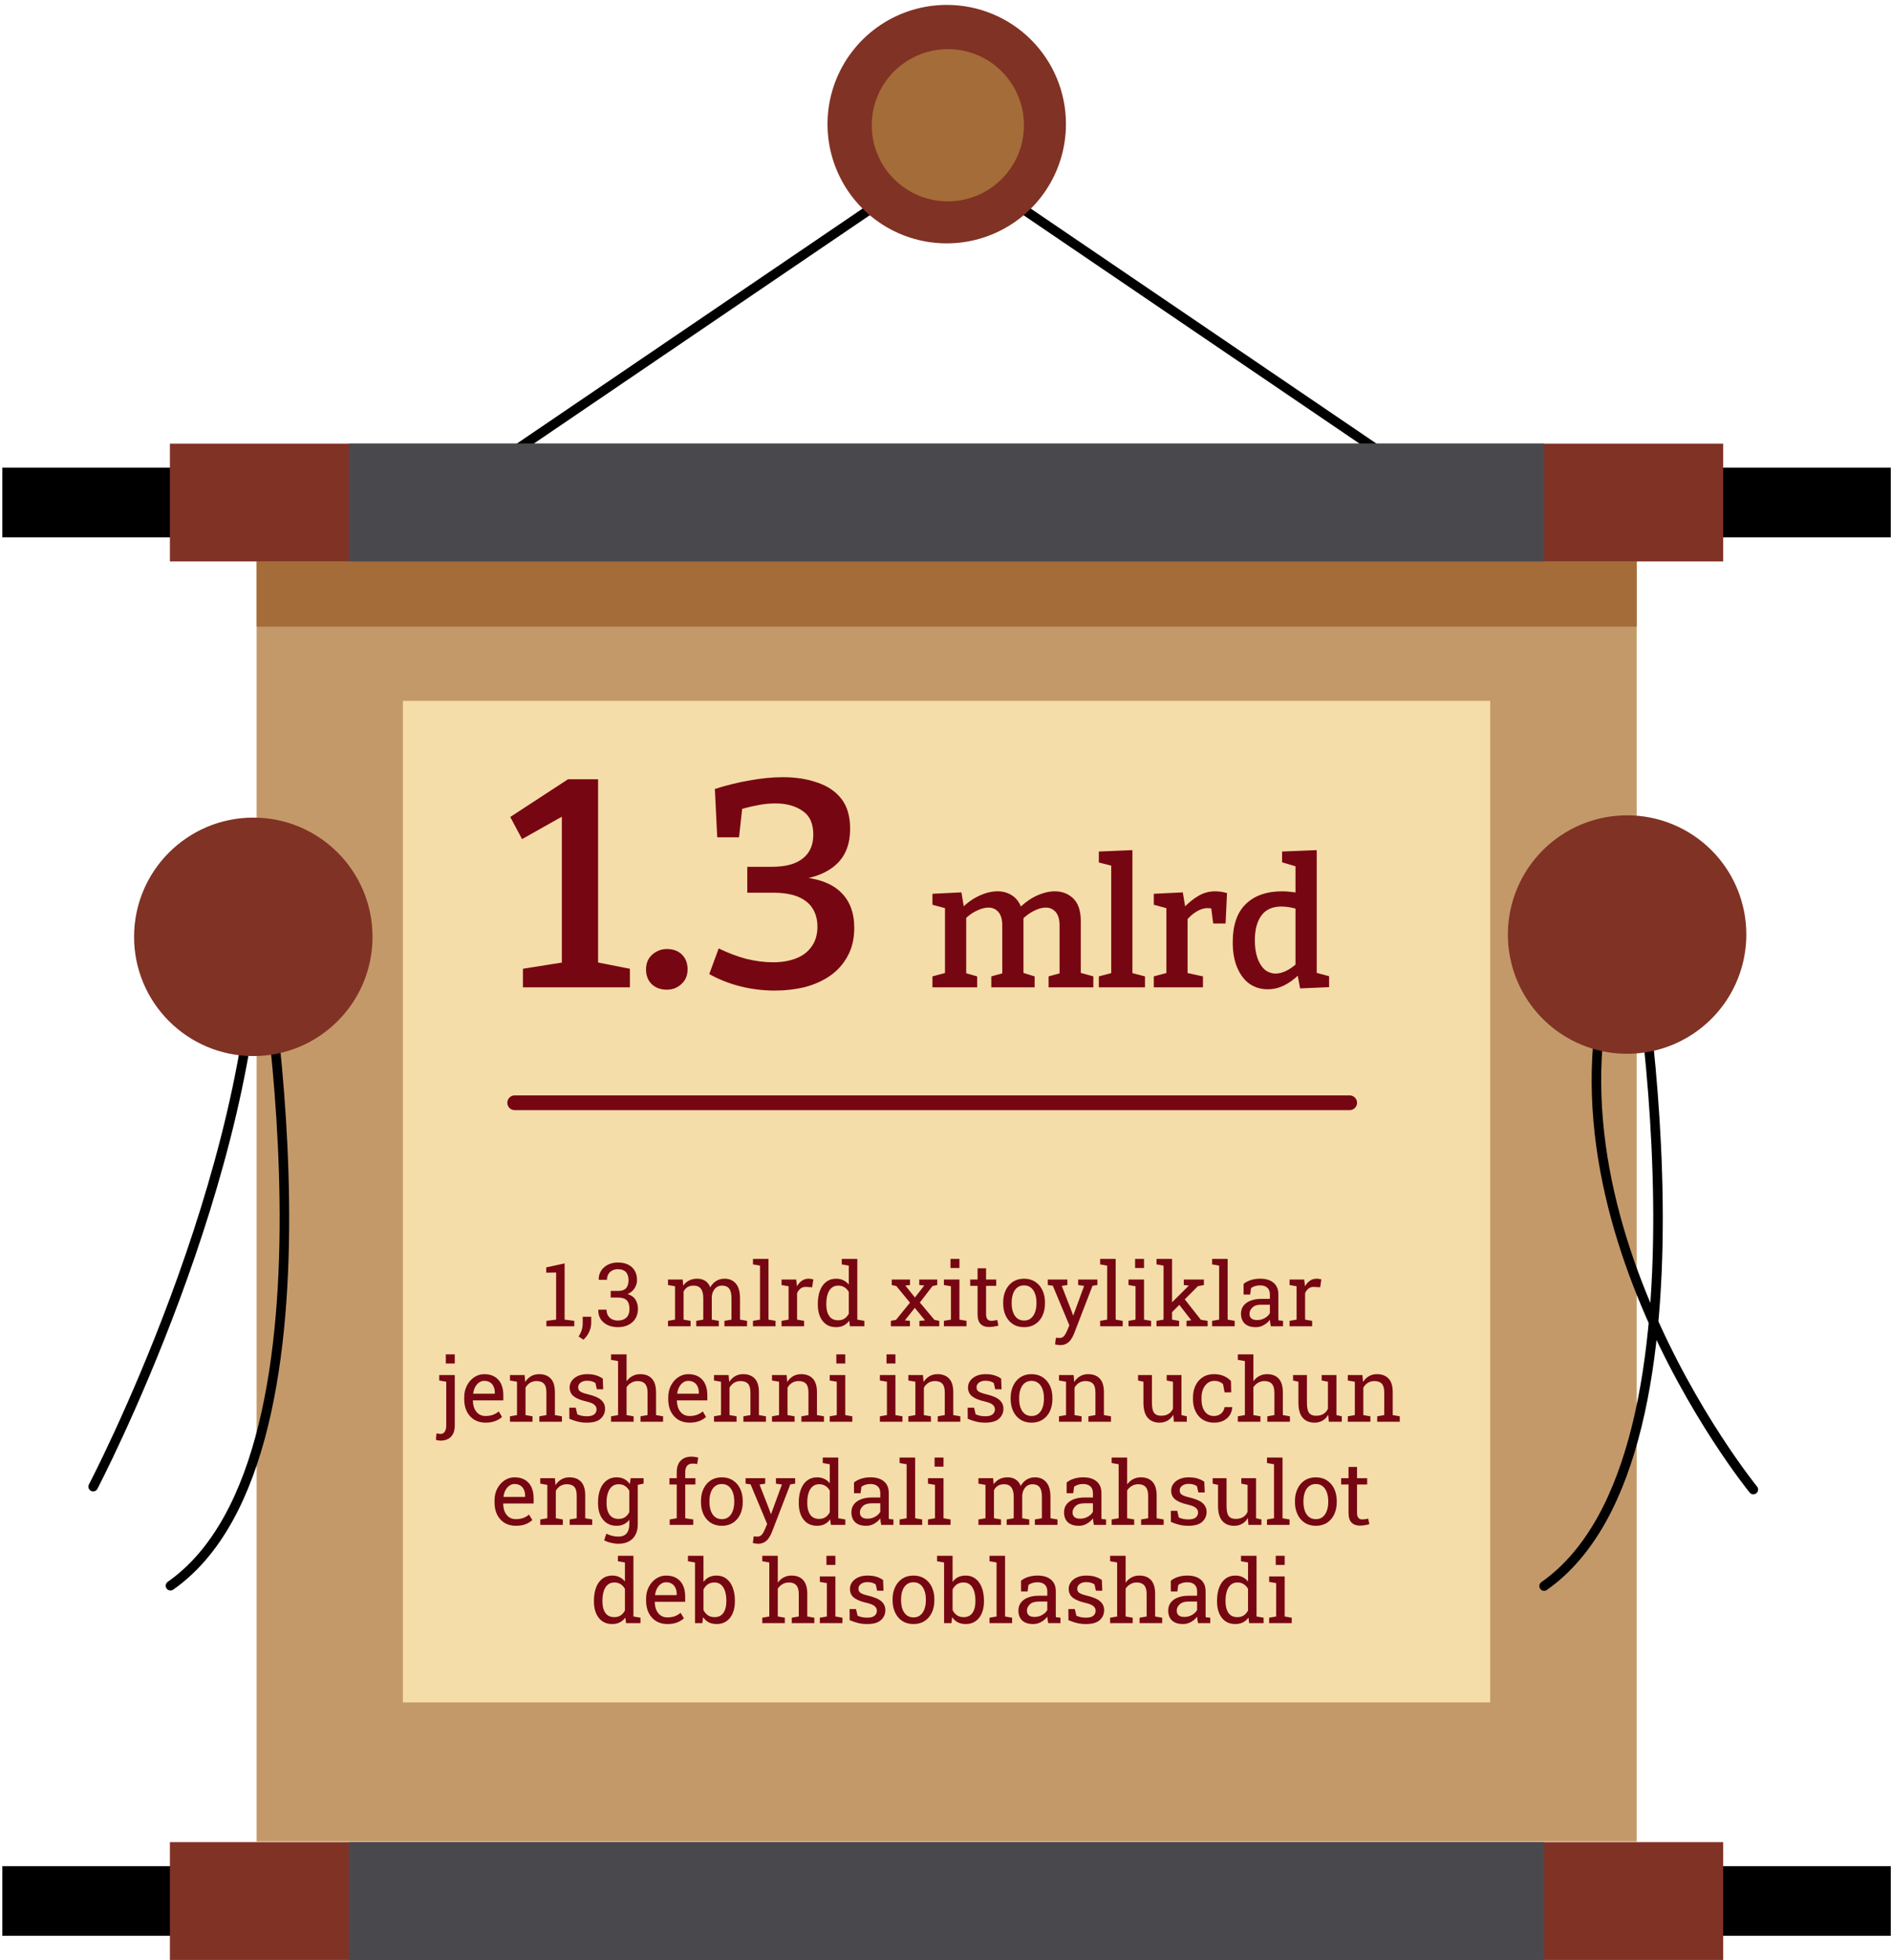 <svg width="385" height="399" viewBox="0 0 385 399" fill="none" xmlns="http://www.w3.org/2000/svg">
<path d="M89.312 102.299L192.734 32L296.157 102.299" stroke="black" stroke-width="1.942" stroke-linecap="round" stroke-linejoin="round"/>
<path d="M333.224 114.297H52.249V374.908H333.224V114.297Z" fill="#C49969"/>
<path d="M333.224 114.297H52.249V127.57H333.224V114.297Z" fill="#A46C38"/>
<path d="M303.398 142.683H82.032V346.572H303.398V142.683Z" fill="#F5DDA9"/>
<path d="M384.954 379.912H0.477V394.093H384.954V379.912Z" fill="black"/>
<path d="M384.954 95.209H0.477V109.39H384.954V95.209Z" fill="black"/>
<path d="M350.837 375.02H34.591V399H350.837V375.02Z" fill="#803225"/>
<path d="M350.837 90.318H34.591V114.298H350.837V90.318Z" fill="#803225"/>
<path d="M314.37 90.318H71.059V114.298H314.37V90.318Z" fill="#49494D"/>
<path d="M314.37 375.02H71.059V399H314.37V375.02Z" fill="#49494D"/>
<path d="M18.967 302.649C18.967 302.649 52.365 238.914 52.365 186.333C52.365 186.333 72.97 295.973 34.709 322.821" stroke="black" stroke-width="1.942" stroke-linecap="round" stroke-linejoin="round"/>
<path d="M356.974 303.24C356.974 303.24 307.036 241.975 332.025 186.398C332.025 186.398 352.63 296.038 314.37 322.886" stroke="black" stroke-width="1.942" stroke-linecap="round" stroke-linejoin="round"/>
<path d="M51.572 214.993C64.977 214.993 75.844 204.125 75.844 190.72C75.844 177.315 64.977 166.448 51.572 166.448C38.166 166.448 27.299 177.315 27.299 190.72C27.299 204.125 38.166 214.993 51.572 214.993Z" fill="#803225"/>
<path d="M355.544 190.218C355.551 195.022 354.133 199.72 351.469 203.718C348.805 207.715 345.014 210.832 340.578 212.674C336.141 214.516 331.257 215 326.545 214.065C321.833 213.13 317.505 210.817 314.108 207.42C310.711 204.023 308.398 199.695 307.463 194.983C306.528 190.271 307.012 185.387 308.854 180.95C310.696 176.513 313.812 172.723 317.81 170.059C321.808 167.395 326.506 165.977 331.31 165.984C337.737 165.984 343.901 168.538 348.446 173.082C352.99 177.627 355.544 183.791 355.544 190.218Z" fill="#803225"/>
<path d="M217.022 25.234C217.029 30.038 215.611 34.736 212.947 38.733C210.283 42.731 206.492 45.848 202.056 47.69C197.619 49.532 192.735 50.016 188.023 49.081C183.311 48.145 178.983 45.833 175.586 42.436C172.189 39.039 169.876 34.71 168.941 29.998C168.006 25.286 168.49 20.403 170.332 15.966C172.174 11.529 175.291 7.739 179.288 5.075C183.286 2.41 187.984 0.992 192.788 1C199.215 1 205.379 3.553 209.924 8.098C214.468 12.643 217.022 18.807 217.022 25.234Z" fill="#803225"/>
<g filter="url(#filter0_d_1_3555)">
<path d="M208.477 25.475C208.481 28.543 207.576 31.543 205.875 34.096C204.173 36.649 201.753 38.639 198.92 39.815C196.086 40.992 192.968 41.301 189.959 40.703C186.95 40.106 184.186 38.629 182.016 36.46C179.847 34.291 178.37 31.527 177.773 28.518C177.176 25.509 177.485 22.39 178.661 19.557C179.837 16.724 181.828 14.303 184.381 12.602C186.933 10.901 189.934 9.995 193.001 10C197.106 10 201.042 11.63 203.944 14.533C206.846 17.435 208.477 21.371 208.477 25.475Z" fill="#A46C38"/>
</g>
<path d="M121.767 197.58L120.327 195.66L128.247 197.22V201H106.467V197.22L115.887 195.72L114.387 197.58V165L116.427 165.12L106.287 170.82L103.887 166.32L115.647 158.64H121.767V197.58ZM131.529 197.34C131.529 196.1 131.949 195.1 132.789 194.34C133.669 193.58 134.669 193.2 135.789 193.2C137.069 193.2 138.089 193.58 138.849 194.34C139.609 195.1 139.989 196.1 139.989 197.34C139.989 198.58 139.569 199.58 138.729 200.34C137.889 201.1 136.909 201.48 135.789 201.48C134.509 201.48 133.469 201.1 132.669 200.34C131.909 199.58 131.529 198.58 131.529 197.34ZM157.664 201.66C155.384 201.66 153.104 201.38 150.824 200.82C148.544 200.26 146.404 199.42 144.404 198.3L146.324 193.08C148.124 193.96 149.964 194.66 151.844 195.18C153.764 195.66 155.624 195.9 157.424 195.9C159.144 195.9 160.684 195.64 162.044 195.12C163.404 194.6 164.464 193.8 165.224 192.72C166.024 191.64 166.424 190.28 166.424 188.64C166.424 187.24 166.104 186.02 165.464 184.98C164.824 183.94 163.844 183.14 162.524 182.58C161.204 182.02 159.484 181.74 157.364 181.74H152.144V176.46H157.184C159.944 176.46 162.024 175.9 163.424 174.78C164.864 173.66 165.584 172.04 165.584 169.92C165.584 167.64 164.844 166.02 163.364 165.06C161.924 164.06 160.084 163.56 157.844 163.56C156.564 163.56 155.284 163.7 154.004 163.98C152.724 164.22 151.464 164.54 150.224 164.94L151.184 163.92L150.464 170.46H146.024L145.544 160.62C147.904 159.86 150.264 159.28 152.624 158.88C154.984 158.44 157.244 158.22 159.404 158.22C162.004 158.22 164.324 158.58 166.364 159.3C168.444 159.98 170.084 161.08 171.284 162.6C172.484 164.12 173.084 166.16 173.084 168.72C173.084 171.76 172.184 174.14 170.384 175.86C168.584 177.58 166.004 178.66 162.644 179.1L162.404 178.5C166.324 178.74 169.224 179.76 171.104 181.56C172.984 183.32 173.924 185.76 173.924 188.88C173.924 191.08 173.484 192.98 172.604 194.58C171.764 196.18 170.584 197.52 169.064 198.6C167.584 199.64 165.864 200.42 163.904 200.94C161.944 201.42 159.864 201.66 157.664 201.66ZM207.983 184.872L207.371 185.016C208.523 183.84 209.747 182.952 211.043 182.352C212.363 181.752 213.599 181.452 214.751 181.452C216.263 181.452 217.523 181.944 218.531 182.928C219.539 183.912 220.043 185.436 220.043 187.5V198.588L219.611 197.94L222.599 198.768V201H213.491V198.768L216.263 198.012L215.723 198.696V188.436C215.723 187.188 215.459 186.264 214.931 185.664C214.403 185.064 213.731 184.764 212.915 184.764C212.195 184.764 211.403 184.98 210.539 185.412C209.699 185.82 208.847 186.444 207.983 187.284L208.307 186.312C208.355 186.504 208.379 186.684 208.379 186.852C208.379 187.02 208.379 187.176 208.379 187.32V198.588L207.947 197.94L210.647 198.768V201H201.827V198.768L204.599 198.012L204.059 198.696V188.436C204.059 187.188 203.795 186.264 203.267 185.664C202.739 185.064 202.067 184.764 201.251 184.764C200.555 184.764 199.775 184.968 198.911 185.376C198.047 185.76 197.207 186.36 196.391 187.176L196.715 186.492V198.696L196.283 198.012L198.947 198.768V201H189.839V198.768L192.935 197.94L192.395 198.588V184.296L192.935 185.016L189.839 184.188V181.956L195.743 181.668L196.319 185.16L195.743 184.944C196.895 183.792 198.107 182.928 199.379 182.352C200.675 181.752 201.911 181.452 203.087 181.452C204.191 181.452 205.175 181.728 206.039 182.28C206.903 182.832 207.551 183.696 207.983 184.872ZM230.559 198.408L230.199 198.012L233.115 198.768V201H223.719V198.768L226.599 198.012L226.239 198.408V175.944L226.563 176.304L223.719 175.584V173.352L230.559 173.064V198.408ZM234.91 201V198.768L237.898 197.976L237.466 198.66V184.26L237.97 185.016L234.91 184.188V181.956L240.814 181.668L241.39 185.124L240.814 184.98C241.894 183.852 242.95 182.988 243.982 182.388C245.038 181.764 246.178 181.452 247.402 181.452C248.17 181.452 248.974 181.572 249.814 181.812L249.526 188.004H247.006L246.502 184.152L246.898 185.016C246.754 184.968 246.598 184.932 246.43 184.908C246.262 184.884 246.094 184.872 245.926 184.872C245.11 184.872 244.306 185.124 243.514 185.628C242.746 186.108 242.05 186.744 241.426 187.536L241.786 186.348V198.66L241.246 197.976L244.918 198.768V201H234.91ZM258.108 201.396C256.74 201.396 255.516 201.036 254.436 200.316C253.38 199.572 252.54 198.48 251.916 197.04C251.292 195.6 250.98 193.86 250.98 191.82C250.98 188.34 251.868 185.748 253.644 184.044C255.42 182.316 257.892 181.452 261.06 181.452C261.612 181.452 262.176 181.488 262.752 181.56C263.328 181.608 263.928 181.704 264.552 181.848L263.76 182.352V175.98L264.084 176.448L261.024 175.548V173.352L268.08 173.064V198.552L267.504 197.904L270.6 198.732V200.964L264.696 201.216L264.12 198.12L264.588 198.3C263.532 199.332 262.464 200.112 261.384 200.64C260.328 201.144 259.236 201.396 258.108 201.396ZM259.728 198.192C260.424 198.192 261.156 198 261.924 197.616C262.692 197.232 263.472 196.668 264.264 195.924L263.76 197.256V184.116L264.3 185.124C263.052 184.74 261.924 184.548 260.916 184.548C259.068 184.548 257.7 185.16 256.812 186.384C255.924 187.608 255.48 189.288 255.48 191.424C255.48 192.816 255.66 194.028 256.02 195.06C256.38 196.068 256.872 196.848 257.496 197.4C258.144 197.928 258.888 198.192 259.728 198.192Z" fill="#770613"/>
<path d="M111.245 270V268.893L113.223 268.646V259.058L111.21 259.093V258.012L114.954 257.203V268.646L116.923 268.893V270H111.245ZM118.777 272.733L117.802 272.083C118.077 271.661 118.285 271.23 118.426 270.791C118.566 270.352 118.637 269.886 118.637 269.394V268.058H120.368V269.367C120.368 269.941 120.225 270.542 119.938 271.169C119.65 271.796 119.264 272.317 118.777 272.733ZM125.809 270.185C125.029 270.185 124.335 270.044 123.726 269.763C123.116 269.476 122.639 269.071 122.293 268.55C121.953 268.022 121.792 267.398 121.81 266.678L121.836 266.625H123.488C123.488 267.076 123.582 267.466 123.77 267.794C123.957 268.122 124.224 268.377 124.569 268.559C124.915 268.74 125.328 268.831 125.809 268.831C126.541 268.831 127.115 268.632 127.531 268.233C127.947 267.835 128.155 267.246 128.155 266.467C128.155 265.676 127.971 265.093 127.602 264.718C127.232 264.343 126.649 264.155 125.853 264.155H124.341V262.802H125.853C126.362 262.802 126.772 262.717 127.083 262.547C127.394 262.371 127.616 262.122 127.751 261.8C127.892 261.472 127.962 261.079 127.962 260.622C127.962 259.89 127.78 259.333 127.417 258.952C127.054 258.571 126.518 258.381 125.809 258.381C125.357 258.381 124.965 258.472 124.631 258.653C124.297 258.829 124.036 259.081 123.849 259.409C123.667 259.731 123.576 260.112 123.576 260.552H121.915L121.897 260.499C121.88 259.854 122.032 259.269 122.354 258.741C122.683 258.214 123.143 257.795 123.734 257.484C124.332 257.174 125.023 257.019 125.809 257.019C126.992 257.019 127.936 257.335 128.639 257.968C129.342 258.595 129.693 259.491 129.693 260.657C129.693 261.185 129.532 261.712 129.21 262.239C128.894 262.761 128.416 263.159 127.777 263.435C128.545 263.687 129.087 264.082 129.403 264.621C129.726 265.16 129.887 265.764 129.887 266.432C129.887 267.211 129.711 267.882 129.359 268.444C129.014 269.001 128.533 269.432 127.918 269.736C127.303 270.035 126.6 270.185 125.809 270.185ZM136.004 270V268.893L137.437 268.646V261.853L136.004 261.606V260.49H138.992L139.106 261.729C139.411 261.278 139.804 260.93 140.284 260.684C140.765 260.438 141.321 260.314 141.954 260.314C142.587 260.314 143.129 260.461 143.58 260.754C144.037 261.047 144.38 261.486 144.608 262.072C144.907 261.533 145.303 261.105 145.795 260.789C146.287 260.473 146.861 260.314 147.518 260.314C148.49 260.314 149.258 260.648 149.82 261.316C150.383 261.979 150.664 262.978 150.664 264.313V268.646L152.097 268.893V270H147.491V268.893L148.924 268.646V264.296C148.924 263.358 148.763 262.696 148.44 262.31C148.118 261.917 147.641 261.721 147.008 261.721C146.404 261.721 145.918 261.935 145.549 262.362C145.186 262.784 144.975 263.317 144.916 263.962V268.646L146.349 268.893V270H141.752V268.893L143.185 268.646V264.296C143.185 263.405 143.018 262.755 142.684 262.345C142.355 261.929 141.878 261.721 141.251 261.721C140.724 261.721 140.29 261.829 139.95 262.046C139.61 262.263 139.35 262.567 139.168 262.96V268.646L140.601 268.893V270H136.004ZM153.301 270V268.893L154.733 268.646V257.651L153.301 257.405V256.289H156.465V268.646L157.897 268.893V270H153.301ZM159.119 270V268.893L160.552 268.646V261.853L159.119 261.606V260.49H162.099L162.248 261.703L162.266 261.87C162.535 261.384 162.866 261.003 163.259 260.728C163.657 260.452 164.111 260.314 164.621 260.314C164.803 260.314 164.987 260.332 165.175 260.367C165.368 260.396 165.506 260.426 165.588 260.455L165.359 262.063L164.155 261.993C163.698 261.964 163.314 262.069 163.004 262.31C162.693 262.544 162.453 262.86 162.283 263.259V268.646L163.716 268.893V270H159.119ZM170.202 270.185C169.429 270.185 168.764 269.994 168.207 269.613C167.656 269.227 167.234 268.69 166.941 268.005C166.648 267.319 166.502 266.52 166.502 265.605V265.421C166.502 264.401 166.648 263.508 166.941 262.74C167.234 261.973 167.659 261.378 168.216 260.956C168.772 260.528 169.44 260.314 170.22 260.314C170.782 260.314 171.277 260.42 171.705 260.631C172.139 260.836 172.508 261.135 172.812 261.527V257.651L171.38 257.405V256.289H172.812H174.544V268.646L175.977 268.893V270H173.041L172.9 268.866C172.59 269.3 172.209 269.628 171.758 269.851C171.312 270.073 170.794 270.185 170.202 270.185ZM170.642 268.778C171.157 268.778 171.591 268.661 171.942 268.427C172.294 268.192 172.584 267.861 172.812 267.434V263.021C172.59 262.623 172.3 262.307 171.942 262.072C171.585 261.838 171.157 261.721 170.659 261.721C170.108 261.721 169.654 261.879 169.297 262.195C168.939 262.506 168.673 262.939 168.497 263.496C168.321 264.047 168.233 264.688 168.233 265.421V265.605C168.233 266.561 168.43 267.328 168.822 267.908C169.215 268.488 169.821 268.778 170.642 268.778ZM181.373 270V268.893L182.428 268.69L185.267 265.192L182.489 261.809L181.549 261.606V260.49H185.275V261.606L184.326 261.712L186.277 264.138L188.176 261.703L187.156 261.606V260.49H190.821V261.606L189.854 261.809L187.279 265.166L190.241 268.69L191.226 268.893V270H187.191V268.893L188.334 268.796L186.251 266.256L184.229 268.796L185.258 268.893V270H181.373ZM192.175 270V268.893L193.607 268.646V261.853L192.175 261.606V260.49H195.339V268.646L196.771 268.893V270H192.175ZM193.52 258.144V256.289H195.339V258.144H193.52ZM201.324 270.149C200.621 270.149 200.062 269.944 199.646 269.534C199.235 269.118 199.03 268.456 199.03 267.548V261.773H197.527V260.49H199.03V258.196H200.762V260.49H202.827V261.773H200.762V267.548C200.762 268.005 200.853 268.342 201.034 268.559C201.216 268.775 201.459 268.884 201.764 268.884C201.969 268.884 202.197 268.866 202.449 268.831C202.701 268.79 202.897 268.755 203.038 268.726L203.275 269.859C203.023 269.936 202.713 270.003 202.344 270.062C201.98 270.12 201.641 270.149 201.324 270.149ZM208.505 270.185C207.626 270.185 206.867 269.979 206.229 269.569C205.596 269.153 205.106 268.582 204.761 267.855C204.415 267.123 204.242 266.288 204.242 265.351V265.157C204.242 264.22 204.415 263.388 204.761 262.661C205.106 261.929 205.596 261.354 206.229 260.938C206.867 260.522 207.62 260.314 208.487 260.314C209.366 260.314 210.122 260.522 210.755 260.938C211.394 261.354 211.886 261.926 212.231 262.652C212.577 263.379 212.75 264.214 212.75 265.157V265.351C212.75 266.294 212.577 267.132 212.231 267.864C211.886 268.591 211.396 269.159 210.764 269.569C210.131 269.979 209.378 270.185 208.505 270.185ZM208.505 268.831C209.056 268.831 209.516 268.682 209.885 268.383C210.26 268.078 210.541 267.665 210.729 267.144C210.922 266.616 211.019 266.019 211.019 265.351V265.157C211.019 264.489 210.922 263.895 210.729 263.373C210.541 262.846 210.26 262.433 209.885 262.134C209.51 261.829 209.044 261.677 208.487 261.677C207.937 261.677 207.474 261.829 207.099 262.134C206.724 262.433 206.442 262.846 206.255 263.373C206.067 263.895 205.974 264.489 205.974 265.157V265.351C205.974 266.019 206.067 266.616 206.255 267.144C206.442 267.665 206.724 268.078 207.099 268.383C207.479 268.682 207.948 268.831 208.505 268.831ZM215.835 273.841C215.7 273.841 215.524 273.823 215.308 273.788C215.091 273.759 214.924 273.729 214.807 273.7L214.982 272.338C215.082 272.35 215.22 272.358 215.396 272.364C215.571 272.376 215.691 272.382 215.756 272.382C216.125 272.382 216.424 272.241 216.652 271.96C216.887 271.679 217.104 271.295 217.303 270.809L217.716 269.807L214.35 261.747L213.33 261.606V260.49H217.32V261.606L216.169 261.782L218.023 266.537L218.472 267.776H218.524L220.722 261.782L219.509 261.606V260.49H223.42V261.606L222.436 261.747L218.691 271.459C218.516 271.916 218.302 272.323 218.05 272.681C217.804 273.044 217.499 273.328 217.136 273.533C216.778 273.738 216.345 273.841 215.835 273.841ZM223.982 270V268.893L225.415 268.646V257.651L223.982 257.405V256.289H227.146V268.646L228.579 268.893V270H223.982ZM229.757 270V268.893L231.189 268.646V261.853L229.757 261.606V260.49H232.921V268.646L234.354 268.893V270H229.757ZM231.102 258.144V256.289H232.921V258.144H231.102ZM235.461 270V268.893L236.894 268.646V257.651L235.461 257.405V256.289H238.625V268.646L240.058 268.893V270H235.461ZM241.569 270V268.893L242.536 268.778L242.51 268.743L239.759 265.192L240.655 263.812L244.496 268.682L245.867 268.893V270H241.569ZM238.502 267.249L237.86 265.887L241.991 261.773L242.035 261.721L241.016 261.606V260.49H245.111V261.606L243.89 261.835L238.502 267.249ZM246.781 270V268.893L248.214 268.646V257.651L246.781 257.405V256.289H249.945V268.646L251.378 268.893V270H246.781ZM255.693 270.185C254.703 270.185 253.95 269.944 253.435 269.464C252.919 268.978 252.661 268.295 252.661 267.416C252.661 266.812 252.825 266.288 253.153 265.843C253.487 265.392 253.968 265.043 254.595 264.797C255.222 264.545 255.972 264.419 256.845 264.419H258.541V263.487C258.541 262.913 258.365 262.468 258.014 262.151C257.668 261.835 257.179 261.677 256.546 261.677C256.147 261.677 255.802 261.727 255.509 261.826C255.216 261.92 254.949 262.052 254.709 262.222L254.524 263.549H253.188V261.369C253.616 261.023 254.114 260.763 254.683 260.587C255.251 260.405 255.881 260.314 256.572 260.314C257.727 260.314 258.632 260.59 259.288 261.141C259.944 261.691 260.272 262.479 260.272 263.505V268.084C260.272 268.207 260.272 268.327 260.272 268.444C260.278 268.562 260.287 268.679 260.299 268.796L261.222 268.893V270H258.734C258.682 269.742 258.641 269.511 258.611 269.306C258.582 269.101 258.562 268.896 258.55 268.69C258.216 269.118 257.797 269.476 257.293 269.763C256.795 270.044 256.262 270.185 255.693 270.185ZM255.948 268.734C256.522 268.734 257.047 268.597 257.521 268.321C257.996 268.046 258.336 267.715 258.541 267.328V265.605H256.783C255.986 265.605 255.389 265.796 254.99 266.177C254.592 266.558 254.393 266.982 254.393 267.451C254.393 267.867 254.521 268.187 254.779 268.409C255.037 268.626 255.427 268.734 255.948 268.734ZM262.549 270V268.893L263.981 268.646V261.853L262.549 261.606V260.49H265.528L265.678 261.703L265.695 261.87C265.965 261.384 266.296 261.003 266.688 260.728C267.087 260.452 267.541 260.314 268.051 260.314C268.232 260.314 268.417 260.332 268.604 260.367C268.798 260.396 268.936 260.426 269.018 260.455L268.789 262.063L267.585 261.993C267.128 261.964 266.744 262.069 266.434 262.31C266.123 262.544 265.883 262.86 265.713 263.259V268.646L267.146 268.893V270H262.549Z" fill="#770613"/>
<path d="M89.73 293.277C89.543 293.277 89.373 293.262 89.22 293.233C89.068 293.209 88.91 293.171 88.746 293.119L88.86 291.8C88.942 291.83 89.08 291.856 89.273 291.879C89.472 291.903 89.624 291.915 89.73 291.915C90.076 291.915 90.348 291.762 90.547 291.458C90.752 291.159 90.855 290.746 90.855 290.218V281.289L89.422 281.042V279.926H92.586V290.218C92.586 291.197 92.335 291.95 91.831 292.477C91.327 293.01 90.626 293.277 89.73 293.277ZM90.767 277.58V275.725H92.586V277.58H90.767ZM98.844 289.621C97.965 289.621 97.201 289.421 96.55 289.023C95.9 288.619 95.396 288.059 95.039 287.344C94.687 286.629 94.511 285.803 94.511 284.866V284.479C94.511 283.577 94.696 282.771 95.065 282.062C95.44 281.347 95.935 280.785 96.55 280.375C97.171 279.958 97.848 279.75 98.581 279.75C99.436 279.75 100.151 279.926 100.725 280.278C101.305 280.629 101.742 281.125 102.035 281.763C102.328 282.396 102.474 283.143 102.474 284.004V285.085H96.304L96.278 285.129C96.29 285.739 96.395 286.281 96.594 286.755C96.799 287.224 97.092 287.593 97.473 287.863C97.854 288.132 98.311 288.267 98.844 288.267C99.43 288.267 99.943 288.185 100.382 288.021C100.828 287.851 101.211 287.62 101.534 287.327L102.21 288.452C101.871 288.78 101.419 289.058 100.857 289.287C100.3 289.509 99.629 289.621 98.844 289.621ZM96.357 283.732H100.743V283.503C100.743 283.046 100.661 282.639 100.497 282.282C100.338 281.918 100.098 281.634 99.776 281.429C99.46 281.218 99.061 281.113 98.581 281.113C98.194 281.113 97.842 281.227 97.526 281.456C97.21 281.678 96.949 281.983 96.744 282.37C96.539 282.756 96.404 283.196 96.339 283.688L96.357 283.732ZM103.828 289.436V288.329L105.26 288.083V281.289L103.828 281.042V279.926H106.807L106.93 281.341C107.247 280.837 107.642 280.448 108.117 280.172C108.597 279.891 109.142 279.75 109.751 279.75C110.777 279.75 111.571 280.052 112.133 280.656C112.696 281.253 112.977 282.179 112.977 283.433V288.083L114.41 288.329V289.436H109.813V288.329L111.246 288.083V283.468C111.246 282.63 111.079 282.036 110.745 281.684C110.417 281.333 109.913 281.157 109.233 281.157C108.735 281.157 108.292 281.277 107.906 281.517C107.525 281.757 107.22 282.085 106.992 282.501V288.083L108.424 288.329V289.436H103.828ZM119.49 289.621C118.851 289.621 118.253 289.556 117.697 289.427C117.14 289.298 116.548 289.099 115.921 288.83L115.904 286.571H117.213L117.539 287.933C117.867 288.068 118.183 288.167 118.488 288.232C118.798 288.291 119.132 288.32 119.49 288.32C120.193 288.32 120.697 288.185 121.001 287.916C121.306 287.646 121.458 287.312 121.458 286.914C121.458 286.539 121.303 286.222 120.993 285.964C120.688 285.701 120.131 285.478 119.323 285.296C118.174 285.033 117.328 284.681 116.783 284.242C116.244 283.796 115.974 283.205 115.974 282.466C115.974 281.951 116.124 281.491 116.422 281.086C116.721 280.676 117.137 280.351 117.67 280.111C118.204 279.871 118.825 279.75 119.534 279.75C120.254 279.75 120.87 279.833 121.379 279.997C121.895 280.161 122.343 280.38 122.724 280.656L122.812 282.827H121.511L121.23 281.561C121.025 281.409 120.782 281.292 120.5 281.209C120.219 281.127 119.897 281.086 119.534 281.086C118.995 281.086 118.555 281.212 118.215 281.464C117.881 281.716 117.714 282.033 117.714 282.414C117.714 282.636 117.761 282.83 117.855 282.994C117.955 283.158 118.142 283.307 118.417 283.442C118.693 283.571 119.097 283.7 119.63 283.829C120.955 284.139 121.877 284.535 122.399 285.015C122.926 285.496 123.19 286.087 123.19 286.791C123.19 287.593 122.891 288.267 122.293 288.812C121.702 289.351 120.767 289.621 119.49 289.621ZM124.403 289.436V288.329L125.835 288.083V277.087L124.403 276.841V275.725H127.567V281.192C127.895 280.735 128.296 280.38 128.771 280.128C129.246 279.876 129.773 279.75 130.353 279.75C131.373 279.75 132.164 280.055 132.726 280.665C133.289 281.274 133.57 282.211 133.57 283.477V288.083L135.002 288.329V289.436H130.406V288.329L131.838 288.083V283.459C131.838 282.674 131.668 282.094 131.329 281.719C130.995 281.344 130.494 281.157 129.826 281.157C129.351 281.157 128.917 281.271 128.525 281.5C128.138 281.722 127.819 282.027 127.567 282.414V288.083L129 288.329V289.436H124.403ZM140.381 289.621C139.502 289.621 138.738 289.421 138.087 289.023C137.437 288.619 136.933 288.059 136.576 287.344C136.224 286.629 136.048 285.803 136.048 284.866V284.479C136.048 283.577 136.233 282.771 136.602 282.062C136.977 281.347 137.472 280.785 138.087 280.375C138.708 279.958 139.385 279.75 140.118 279.75C140.973 279.75 141.688 279.926 142.262 280.278C142.842 280.629 143.279 281.125 143.572 281.763C143.865 282.396 144.011 283.143 144.011 284.004V285.085H137.841L137.815 285.129C137.827 285.739 137.932 286.281 138.131 286.755C138.336 287.224 138.629 287.593 139.01 287.863C139.391 288.132 139.848 288.267 140.381 288.267C140.967 288.267 141.48 288.185 141.919 288.021C142.365 287.851 142.749 287.62 143.071 287.327L143.748 288.452C143.408 288.78 142.957 289.058 142.394 289.287C141.837 289.509 141.167 289.621 140.381 289.621ZM137.894 283.732H142.28V283.503C142.28 283.046 142.198 282.639 142.034 282.282C141.875 281.918 141.635 281.634 141.313 281.429C140.997 281.218 140.598 281.113 140.118 281.113C139.731 281.113 139.379 281.227 139.063 281.456C138.747 281.678 138.486 281.983 138.281 282.37C138.076 282.756 137.941 283.196 137.876 283.688L137.894 283.732ZM145.365 289.436V288.329L146.797 288.083V281.289L145.365 281.042V279.926H148.344L148.467 281.341C148.784 280.837 149.179 280.448 149.654 280.172C150.134 279.891 150.679 279.75 151.289 279.75C152.314 279.75 153.108 280.052 153.67 280.656C154.233 281.253 154.514 282.179 154.514 283.433V288.083L155.947 288.329V289.436H151.35V288.329L152.783 288.083V283.468C152.783 282.63 152.616 282.036 152.282 281.684C151.954 281.333 151.45 281.157 150.77 281.157C150.272 281.157 149.83 281.277 149.443 281.517C149.062 281.757 148.757 282.085 148.529 282.501V288.083L149.961 288.329V289.436H145.365ZM157.177 289.436V288.329L158.61 288.083V281.289L157.177 281.042V279.926H160.157L160.28 281.341C160.596 280.837 160.992 280.448 161.466 280.172C161.947 279.891 162.492 279.75 163.101 279.75C164.126 279.75 164.92 280.052 165.483 280.656C166.045 281.253 166.327 282.179 166.327 283.433V288.083L167.759 288.329V289.436H163.163V288.329L164.595 288.083V283.468C164.595 282.63 164.428 282.036 164.094 281.684C163.766 281.333 163.262 281.157 162.583 281.157C162.084 281.157 161.642 281.277 161.255 281.517C160.875 281.757 160.57 282.085 160.341 282.501V288.083L161.774 288.329V289.436H157.177ZM168.928 289.436V288.329L170.361 288.083V281.289L168.928 281.042V279.926H172.092V288.083L173.525 288.329V289.436H168.928ZM170.273 277.58V275.725H172.092V277.58H170.273ZM179.141 289.436V288.329L180.574 288.083V281.289L179.141 281.042V279.926H182.305V288.083L183.738 288.329V289.436H179.141ZM180.486 277.58V275.725H182.305V277.58H180.486ZM184.933 289.436V288.329L186.366 288.083V281.289L184.933 281.042V279.926H187.913L188.036 281.341C188.352 280.837 188.748 280.448 189.222 280.172C189.703 279.891 190.248 279.75 190.857 279.75C191.882 279.75 192.676 280.052 193.239 280.656C193.801 281.253 194.083 282.179 194.083 283.433V288.083L195.515 288.329V289.436H190.918V288.329L192.351 288.083V283.468C192.351 282.63 192.184 282.036 191.85 281.684C191.522 281.333 191.018 281.157 190.338 281.157C189.84 281.157 189.398 281.277 189.011 281.517C188.63 281.757 188.326 282.085 188.097 282.501V288.083L189.53 288.329V289.436H184.933ZM200.595 289.621C199.957 289.621 199.359 289.556 198.802 289.427C198.246 289.298 197.654 289.099 197.027 288.83L197.009 286.571H198.319L198.644 287.933C198.972 288.068 199.289 288.167 199.593 288.232C199.904 288.291 200.238 288.32 200.595 288.32C201.298 288.32 201.802 288.185 202.107 287.916C202.412 287.646 202.564 287.312 202.564 286.914C202.564 286.539 202.409 286.222 202.098 285.964C201.793 285.701 201.237 285.478 200.428 285.296C199.28 285.033 198.433 284.681 197.888 284.242C197.349 283.796 197.08 283.205 197.08 282.466C197.08 281.951 197.229 281.491 197.528 281.086C197.827 280.676 198.243 280.351 198.776 280.111C199.309 279.871 199.93 279.75 200.639 279.75C201.36 279.75 201.975 279.833 202.485 279.997C203 280.161 203.449 280.38 203.83 280.656L203.917 282.827H202.617L202.335 281.561C202.13 281.409 201.887 281.292 201.606 281.209C201.325 281.127 201.002 281.086 200.639 281.086C200.1 281.086 199.661 281.212 199.321 281.464C198.987 281.716 198.82 282.033 198.82 282.414C198.82 282.636 198.867 282.83 198.96 282.994C199.06 283.158 199.248 283.307 199.523 283.442C199.798 283.571 200.203 283.7 200.736 283.829C202.06 284.139 202.983 284.535 203.504 285.015C204.032 285.496 204.295 286.087 204.295 286.791C204.295 287.593 203.997 288.267 203.399 288.812C202.807 289.351 201.873 289.621 200.595 289.621ZM210.026 289.621C209.147 289.621 208.388 289.416 207.75 289.005C207.117 288.589 206.627 288.018 206.282 287.292C205.936 286.559 205.763 285.724 205.763 284.787V284.593C205.763 283.656 205.936 282.824 206.282 282.097C206.627 281.365 207.117 280.791 207.75 280.375C208.388 279.958 209.141 279.75 210.008 279.75C210.887 279.75 211.643 279.958 212.276 280.375C212.915 280.791 213.407 281.362 213.752 282.088C214.098 282.815 214.271 283.65 214.271 284.593V284.787C214.271 285.73 214.098 286.568 213.752 287.3C213.407 288.027 212.917 288.595 212.285 289.005C211.652 289.416 210.899 289.621 210.026 289.621ZM210.026 288.267C210.577 288.267 211.037 288.118 211.406 287.819C211.781 287.514 212.062 287.101 212.25 286.58C212.443 286.052 212.54 285.455 212.54 284.787V284.593C212.54 283.925 212.443 283.331 212.25 282.809C212.062 282.282 211.781 281.869 211.406 281.57C211.031 281.265 210.565 281.113 210.008 281.113C209.458 281.113 208.995 281.265 208.62 281.57C208.245 281.869 207.963 282.282 207.776 282.809C207.588 283.331 207.495 283.925 207.495 284.593V284.787C207.495 285.455 207.588 286.052 207.776 286.58C207.963 287.101 208.245 287.514 208.62 287.819C209 288.118 209.469 288.267 210.026 288.267ZM215.607 289.436V288.329L217.04 288.083V281.289L215.607 281.042V279.926H218.586L218.709 281.341C219.026 280.837 219.421 280.448 219.896 280.172C220.376 279.891 220.921 279.75 221.531 279.75C222.556 279.75 223.35 280.052 223.913 280.656C224.475 281.253 224.756 282.179 224.756 283.433V288.083L226.189 288.329V289.436H221.592V288.329L223.025 288.083V283.468C223.025 282.63 222.858 282.036 222.524 281.684C222.196 281.333 221.692 281.157 221.012 281.157C220.514 281.157 220.072 281.277 219.685 281.517C219.304 281.757 219 282.085 218.771 282.501V288.083L220.204 288.329V289.436H215.607ZM236.085 289.621C235.054 289.621 234.249 289.29 233.668 288.627C233.088 287.965 232.798 286.934 232.798 285.534V281.289L231.708 281.042V279.926H232.798H234.53V285.551C234.53 286.565 234.679 287.262 234.978 287.643C235.277 288.024 235.743 288.214 236.375 288.214C236.991 288.214 237.498 288.091 237.896 287.845C238.3 287.593 238.605 287.239 238.81 286.782V281.289L237.536 281.042V279.926H238.81H240.542V288.083L241.631 288.329V289.436H238.986L238.872 288.03C238.573 288.54 238.186 288.932 237.711 289.208C237.243 289.483 236.701 289.621 236.085 289.621ZM247.151 289.621C246.29 289.621 245.54 289.421 244.901 289.023C244.262 288.619 243.767 288.059 243.416 287.344C243.064 286.629 242.888 285.803 242.888 284.866V284.497C242.888 283.594 243.058 282.786 243.398 282.071C243.738 281.356 244.227 280.791 244.866 280.375C245.504 279.958 246.266 279.75 247.151 279.75C247.918 279.75 248.589 279.876 249.164 280.128C249.744 280.38 250.23 280.726 250.623 281.166L250.667 283.451H249.313L249.014 281.79C248.815 281.584 248.566 281.42 248.267 281.297C247.968 281.174 247.617 281.113 247.212 281.113C246.697 281.113 246.243 281.265 245.85 281.57C245.463 281.875 245.162 282.282 244.945 282.792C244.728 283.301 244.62 283.87 244.62 284.497V284.866C244.62 285.557 244.719 286.158 244.918 286.667C245.124 287.177 245.414 287.573 245.789 287.854C246.169 288.129 246.621 288.267 247.142 288.267C247.728 288.267 248.214 288.106 248.601 287.784C248.988 287.461 249.225 287.019 249.313 286.457H250.869L250.886 286.509C250.857 287.054 250.696 287.564 250.403 288.039C250.11 288.513 249.691 288.897 249.146 289.19C248.607 289.477 247.942 289.621 247.151 289.621ZM252.02 289.436V288.329L253.453 288.083V277.087L252.02 276.841V275.725H255.184V281.192C255.512 280.735 255.914 280.38 256.388 280.128C256.863 279.876 257.39 279.75 257.97 279.75C258.99 279.75 259.781 280.055 260.343 280.665C260.906 281.274 261.187 282.211 261.187 283.477V288.083L262.62 288.329V289.436H258.023V288.329L259.456 288.083V283.459C259.456 282.674 259.286 282.094 258.946 281.719C258.612 281.344 258.111 281.157 257.443 281.157C256.968 281.157 256.535 281.271 256.142 281.5C255.755 281.722 255.436 282.027 255.184 282.414V288.083L256.617 288.329V289.436H252.02ZM267.638 289.621C266.607 289.621 265.801 289.29 265.221 288.627C264.641 287.965 264.351 286.934 264.351 285.534V281.289L263.261 281.042V279.926H264.351H266.083V285.551C266.083 286.565 266.232 287.262 266.531 287.643C266.83 288.024 267.295 288.214 267.928 288.214C268.543 288.214 269.05 288.091 269.449 287.845C269.853 287.593 270.158 287.239 270.363 286.782V281.289L269.088 281.042V279.926H270.363H272.094V288.083L273.184 288.329V289.436H270.539L270.424 288.03C270.125 288.54 269.739 288.932 269.264 289.208C268.795 289.483 268.253 289.621 267.638 289.621ZM274.406 289.436V288.329L275.838 288.083V281.289L274.406 281.042V279.926H277.385L277.508 281.341C277.825 280.837 278.22 280.448 278.695 280.172C279.175 279.891 279.72 279.75 280.33 279.75C281.355 279.75 282.149 280.052 282.711 280.656C283.274 281.253 283.555 282.179 283.555 283.433V288.083L284.988 288.329V289.436H280.391V288.329L281.824 288.083V283.468C281.824 282.63 281.657 282.036 281.323 281.684C280.995 281.333 280.491 281.157 279.811 281.157C279.313 281.157 278.871 281.277 278.484 281.517C278.103 281.757 277.798 282.085 277.57 282.501V288.083L279.002 288.329V289.436H274.406ZM105.014 310.621C104.135 310.621 103.371 310.421 102.72 310.023C102.07 309.619 101.566 309.059 101.208 308.344C100.857 307.629 100.681 306.803 100.681 305.866V305.479C100.681 304.577 100.866 303.771 101.235 303.062C101.61 302.347 102.105 301.785 102.72 301.375C103.341 300.958 104.018 300.75 104.75 300.75C105.606 300.75 106.321 300.926 106.895 301.278C107.475 301.629 107.912 302.125 108.205 302.763C108.498 303.396 108.644 304.143 108.644 305.004V306.085H102.474L102.448 306.129C102.459 306.739 102.565 307.281 102.764 307.755C102.969 308.224 103.262 308.593 103.643 308.863C104.024 309.132 104.481 309.267 105.014 309.267C105.6 309.267 106.113 309.185 106.552 309.021C106.998 308.851 107.381 308.62 107.704 308.327L108.38 309.452C108.041 309.78 107.589 310.058 107.027 310.287C106.47 310.509 105.799 310.621 105.014 310.621ZM102.527 304.732H106.913V304.503C106.913 304.046 106.831 303.639 106.667 303.282C106.508 302.918 106.268 302.634 105.946 302.429C105.629 302.218 105.231 302.113 104.75 302.113C104.364 302.113 104.012 302.227 103.696 302.456C103.379 302.678 103.119 302.983 102.914 303.37C102.708 303.756 102.574 304.196 102.509 304.688L102.527 304.732ZM109.998 310.436V309.329L111.43 309.083V302.289L109.998 302.042V300.926H112.977L113.1 302.341C113.417 301.837 113.812 301.448 114.287 301.172C114.767 300.891 115.312 300.75 115.921 300.75C116.947 300.75 117.741 301.052 118.303 301.656C118.866 302.253 119.147 303.179 119.147 304.433V309.083L120.58 309.329V310.436H115.983V309.329L117.416 309.083V304.468C117.416 303.63 117.249 303.036 116.915 302.684C116.586 302.333 116.083 302.157 115.403 302.157C114.905 302.157 114.462 302.277 114.076 302.517C113.695 302.757 113.39 303.085 113.162 303.501V309.083L114.594 309.329V310.436H109.998ZM125.897 314.277C125.44 314.277 124.945 314.212 124.412 314.083C123.878 313.96 123.41 313.791 123.005 313.574L123.454 312.229C123.776 312.399 124.157 312.54 124.596 312.651C125.036 312.762 125.463 312.818 125.879 312.818C126.653 312.818 127.218 312.601 127.576 312.167C127.939 311.734 128.121 311.116 128.121 310.313V309.408C127.81 309.806 127.438 310.108 127.004 310.313C126.571 310.518 126.073 310.621 125.51 310.621C124.737 310.621 124.069 310.43 123.506 310.049C122.944 309.663 122.51 309.126 122.206 308.441C121.907 307.75 121.757 306.95 121.757 306.042V305.857C121.757 304.837 121.907 303.944 122.206 303.176C122.51 302.409 122.944 301.814 123.506 301.392C124.069 300.964 124.743 300.75 125.528 300.75C126.125 300.75 126.65 300.868 127.101 301.102C127.552 301.336 127.93 301.676 128.235 302.122L128.393 300.926H129.852V310.313C129.852 311.133 129.697 311.839 129.386 312.431C129.082 313.023 128.633 313.477 128.042 313.793C127.456 314.116 126.741 314.277 125.897 314.277ZM125.941 309.214C126.462 309.214 126.899 309.097 127.25 308.863C127.602 308.623 127.892 308.286 128.121 307.852V303.475C127.898 303.071 127.608 302.751 127.25 302.517C126.893 302.277 126.462 302.157 125.958 302.157C125.408 302.157 124.948 302.315 124.579 302.631C124.215 302.948 123.943 303.384 123.761 303.941C123.58 304.492 123.489 305.13 123.489 305.857V306.042C123.489 306.997 123.691 307.764 124.095 308.344C124.5 308.924 125.115 309.214 125.941 309.214ZM129.588 302.341L128.912 300.926H131.03V302.034L129.588 302.341ZM136.347 310.436V309.329L137.78 309.083V302.209H136.294V300.926H137.78V299.722C137.78 298.708 138.043 297.926 138.571 297.375C139.104 296.819 139.845 296.541 140.794 296.541C140.994 296.541 141.208 296.558 141.436 296.593C141.67 296.623 141.911 296.667 142.157 296.725L141.946 298.043C141.84 298.02 141.697 298 141.515 297.982C141.339 297.964 141.172 297.956 141.014 297.956C140.504 297.956 140.126 298.108 139.88 298.413C139.634 298.711 139.511 299.148 139.511 299.722V300.926H141.585V302.209H139.511V309.083L141.146 309.329V310.436H136.347ZM146.973 310.621C146.094 310.621 145.335 310.416 144.697 310.005C144.064 309.589 143.575 309.018 143.229 308.292C142.883 307.559 142.71 306.724 142.71 305.787V305.593C142.71 304.656 142.883 303.824 143.229 303.097C143.575 302.365 144.064 301.791 144.697 301.375C145.335 300.958 146.088 300.75 146.956 300.75C147.834 300.75 148.59 300.958 149.223 301.375C149.862 301.791 150.354 302.362 150.7 303.088C151.045 303.815 151.218 304.65 151.218 305.593V305.787C151.218 306.73 151.045 307.568 150.7 308.3C150.354 309.027 149.865 309.595 149.232 310.005C148.599 310.416 147.846 310.621 146.973 310.621ZM146.973 309.267C147.524 309.267 147.984 309.118 148.353 308.819C148.728 308.514 149.009 308.101 149.197 307.58C149.39 307.052 149.487 306.455 149.487 305.787V305.593C149.487 304.925 149.39 304.331 149.197 303.809C149.009 303.282 148.728 302.869 148.353 302.57C147.978 302.265 147.512 302.113 146.956 302.113C146.405 302.113 145.942 302.265 145.567 302.57C145.192 302.869 144.911 303.282 144.723 303.809C144.536 304.331 144.442 304.925 144.442 305.593V305.787C144.442 306.455 144.536 307.052 144.723 307.58C144.911 308.101 145.192 308.514 145.567 308.819C145.948 309.118 146.417 309.267 146.973 309.267ZM154.303 314.277C154.168 314.277 153.993 314.259 153.776 314.224C153.559 314.195 153.392 314.166 153.275 314.136L153.451 312.774C153.55 312.786 153.688 312.794 153.864 312.8C154.04 312.812 154.16 312.818 154.224 312.818C154.593 312.818 154.892 312.677 155.121 312.396C155.355 312.115 155.572 311.731 155.771 311.245L156.184 310.243L152.818 302.183L151.798 302.042V300.926H155.789V302.042L154.637 302.218L156.492 306.973L156.94 308.212H156.993L159.19 302.218L157.977 302.042V300.926H161.888V302.042L160.904 302.183L157.16 311.895C156.984 312.352 156.77 312.759 156.518 313.117C156.272 313.48 155.967 313.764 155.604 313.969C155.247 314.174 154.813 314.277 154.303 314.277ZM166.327 310.621C165.553 310.621 164.888 310.43 164.332 310.049C163.781 309.663 163.359 309.126 163.066 308.441C162.773 307.755 162.626 306.956 162.626 306.042V305.857C162.626 304.837 162.773 303.944 163.066 303.176C163.359 302.409 163.784 301.814 164.34 301.392C164.897 300.964 165.565 300.75 166.344 300.75C166.907 300.75 167.402 300.856 167.83 301.067C168.263 301.272 168.632 301.571 168.937 301.963V298.087L167.504 297.841V296.725H168.937H170.668V309.083L172.101 309.329V310.436H169.166L169.025 309.302C168.714 309.736 168.333 310.064 167.882 310.287C167.437 310.509 166.918 310.621 166.327 310.621ZM166.766 309.214C167.282 309.214 167.715 309.097 168.067 308.863C168.418 308.628 168.708 308.297 168.937 307.87V303.458C168.714 303.059 168.424 302.743 168.067 302.508C167.709 302.274 167.282 302.157 166.784 302.157C166.233 302.157 165.779 302.315 165.421 302.631C165.064 302.942 164.797 303.375 164.622 303.932C164.446 304.483 164.358 305.125 164.358 305.857V306.042C164.358 306.997 164.554 307.764 164.947 308.344C165.339 308.924 165.946 309.214 166.766 309.214ZM176.373 310.621C175.382 310.621 174.629 310.38 174.114 309.9C173.598 309.414 173.34 308.731 173.34 307.852C173.34 307.249 173.504 306.724 173.833 306.279C174.167 305.828 174.647 305.479 175.274 305.233C175.901 304.981 176.651 304.855 177.524 304.855H179.22V303.923C179.22 303.349 179.044 302.904 178.693 302.587C178.347 302.271 177.858 302.113 177.225 302.113C176.827 302.113 176.481 302.163 176.188 302.262C175.895 302.356 175.628 302.488 175.388 302.658L175.204 303.985H173.868V301.805C174.295 301.459 174.793 301.199 175.362 301.023C175.93 300.841 176.56 300.75 177.251 300.75C178.406 300.75 179.311 301.026 179.967 301.577C180.624 302.127 180.952 302.916 180.952 303.941V308.52C180.952 308.643 180.952 308.763 180.952 308.88C180.958 308.998 180.966 309.115 180.978 309.232L181.901 309.329V310.436H179.414C179.361 310.178 179.32 309.947 179.291 309.742C179.261 309.537 179.241 309.332 179.229 309.126C178.895 309.554 178.476 309.912 177.972 310.199C177.474 310.48 176.941 310.621 176.373 310.621ZM176.627 309.17C177.202 309.17 177.726 309.033 178.201 308.757C178.675 308.482 179.015 308.151 179.22 307.764V306.042H177.462C176.666 306.042 176.068 306.232 175.669 306.613C175.271 306.994 175.072 307.418 175.072 307.887C175.072 308.303 175.201 308.623 175.458 308.845C175.716 309.062 176.106 309.17 176.627 309.17ZM183.158 310.436V309.329L184.59 309.083V298.087L183.158 297.841V296.725H186.322V309.083L187.754 309.329V310.436H183.158ZM188.932 310.436V309.329L190.365 309.083V302.289L188.932 302.042V300.926H192.096V309.083L193.529 309.329V310.436H188.932ZM190.277 298.58V296.725H192.096V298.58H190.277ZM199.207 310.436V309.329L200.639 309.083V302.289L199.207 302.042V300.926H202.195L202.309 302.166C202.614 301.714 203.006 301.366 203.487 301.12C203.967 300.874 204.524 300.75 205.157 300.75C205.79 300.75 206.332 300.897 206.783 301.19C207.24 301.483 207.583 301.922 207.811 302.508C208.11 301.969 208.505 301.542 208.998 301.225C209.49 300.909 210.064 300.75 210.72 300.75C211.693 300.75 212.46 301.084 213.023 301.752C213.585 302.415 213.867 303.414 213.867 304.75V309.083L215.299 309.329V310.436H210.694V309.329L212.126 309.083V304.732C212.126 303.794 211.965 303.132 211.643 302.746C211.321 302.353 210.843 302.157 210.21 302.157C209.607 302.157 209.121 302.371 208.751 302.798C208.388 303.22 208.177 303.753 208.119 304.398V309.083L209.551 309.329V310.436H204.955V309.329L206.387 309.083V304.732C206.387 303.841 206.22 303.191 205.886 302.781C205.558 302.365 205.081 302.157 204.454 302.157C203.926 302.157 203.493 302.265 203.153 302.482C202.813 302.699 202.552 303.003 202.371 303.396V309.083L203.803 309.329V310.436H199.207ZM219.667 310.621C218.677 310.621 217.924 310.38 217.409 309.9C216.893 309.414 216.635 308.731 216.635 307.852C216.635 307.249 216.799 306.724 217.127 306.279C217.461 305.828 217.942 305.479 218.569 305.233C219.196 304.981 219.946 304.855 220.819 304.855H222.515V303.923C222.515 303.349 222.339 302.904 221.988 302.587C221.642 302.271 221.153 302.113 220.52 302.113C220.122 302.113 219.776 302.163 219.483 302.262C219.19 302.356 218.923 302.488 218.683 302.658L218.499 303.985H217.163V301.805C217.59 301.459 218.088 301.199 218.657 301.023C219.225 300.841 219.855 300.75 220.546 300.75C221.701 300.75 222.606 301.026 223.262 301.577C223.918 302.127 224.247 302.916 224.247 303.941V308.52C224.247 308.643 224.247 308.763 224.247 308.88C224.252 308.998 224.261 309.115 224.273 309.232L225.196 309.329V310.436H222.708C222.656 310.178 222.615 309.947 222.585 309.742C222.556 309.537 222.536 309.332 222.524 309.126C222.19 309.554 221.771 309.912 221.267 310.199C220.769 310.48 220.236 310.621 219.667 310.621ZM219.922 309.17C220.497 309.17 221.021 309.033 221.496 308.757C221.97 308.482 222.31 308.151 222.515 307.764V306.042H220.757C219.96 306.042 219.363 306.232 218.964 306.613C218.566 306.994 218.367 307.418 218.367 307.887C218.367 308.303 218.496 308.623 218.753 308.845C219.011 309.062 219.401 309.17 219.922 309.17ZM226.321 310.436V309.329L227.753 309.083V298.087L226.321 297.841V296.725H229.485V302.192C229.813 301.735 230.214 301.38 230.689 301.128C231.164 300.876 231.691 300.75 232.271 300.75C233.291 300.75 234.082 301.055 234.644 301.665C235.207 302.274 235.488 303.211 235.488 304.477V309.083L236.92 309.329V310.436H232.324V309.329L233.756 309.083V304.459C233.756 303.674 233.586 303.094 233.247 302.719C232.913 302.344 232.412 302.157 231.744 302.157C231.269 302.157 230.835 302.271 230.443 302.5C230.056 302.722 229.737 303.027 229.485 303.414V309.083L230.917 309.329V310.436H226.321ZM241.957 310.621C241.318 310.621 240.72 310.556 240.164 310.427C239.607 310.298 239.015 310.099 238.388 309.83L238.371 307.571H239.68L240.005 308.933C240.333 309.068 240.65 309.167 240.955 309.232C241.265 309.291 241.599 309.32 241.957 309.32C242.66 309.32 243.164 309.185 243.468 308.916C243.773 308.646 243.925 308.312 243.925 307.914C243.925 307.539 243.77 307.222 243.459 306.964C243.155 306.701 242.598 306.478 241.79 306.296C240.641 306.033 239.794 305.681 239.25 305.242C238.71 304.796 238.441 304.205 238.441 303.466C238.441 302.951 238.59 302.491 238.889 302.086C239.188 301.676 239.604 301.351 240.137 301.111C240.67 300.871 241.292 300.75 242 300.75C242.721 300.75 243.336 300.833 243.846 300.997C244.362 301.161 244.81 301.38 245.191 301.656L245.279 303.827H243.978L243.697 302.561C243.492 302.409 243.249 302.292 242.967 302.209C242.686 302.127 242.364 302.086 242 302.086C241.461 302.086 241.022 302.212 240.682 302.464C240.348 302.716 240.181 303.033 240.181 303.414C240.181 303.636 240.228 303.83 240.322 303.994C240.421 304.158 240.609 304.307 240.884 304.442C241.16 304.571 241.564 304.7 242.097 304.829C243.421 305.139 244.344 305.535 244.866 306.015C245.393 306.496 245.657 307.087 245.657 307.791C245.657 308.593 245.358 309.267 244.76 309.812C244.168 310.351 243.234 310.621 241.957 310.621ZM251.273 310.621C250.242 310.621 249.436 310.29 248.856 309.627C248.276 308.965 247.986 307.934 247.986 306.534V302.289L246.896 302.042V300.926H247.986H249.717V306.551C249.717 307.565 249.867 308.262 250.166 308.643C250.464 309.024 250.93 309.214 251.563 309.214C252.178 309.214 252.685 309.091 253.083 308.845C253.488 308.593 253.792 308.239 253.998 307.782V302.289L252.723 302.042V300.926H253.998H255.729V309.083L256.819 309.329V310.436H254.173L254.059 309.03C253.76 309.54 253.374 309.932 252.899 310.208C252.43 310.483 251.888 310.621 251.273 310.621ZM257.953 310.436V309.329L259.385 309.083V298.087L257.953 297.841V296.725H261.117V309.083L262.549 309.329V310.436H257.953ZM267.911 310.621C267.032 310.621 266.273 310.416 265.634 310.005C265.001 309.589 264.512 309.018 264.167 308.292C263.821 307.559 263.648 306.724 263.648 305.787V305.593C263.648 304.656 263.821 303.824 264.167 303.097C264.512 302.365 265.001 301.791 265.634 301.375C266.273 300.958 267.026 300.75 267.893 300.75C268.772 300.75 269.528 300.958 270.161 301.375C270.799 301.791 271.292 302.362 271.637 303.088C271.983 303.815 272.156 304.65 272.156 305.593V305.787C272.156 306.73 271.983 307.568 271.637 308.3C271.292 309.027 270.802 309.595 270.169 310.005C269.537 310.416 268.784 310.621 267.911 310.621ZM267.911 309.267C268.461 309.267 268.921 309.118 269.291 308.819C269.666 308.514 269.947 308.101 270.134 307.58C270.328 307.052 270.424 306.455 270.424 305.787V305.593C270.424 304.925 270.328 304.331 270.134 303.809C269.947 303.282 269.666 302.869 269.291 302.57C268.916 302.265 268.45 302.113 267.893 302.113C267.342 302.113 266.879 302.265 266.504 302.57C266.129 302.869 265.848 303.282 265.661 303.809C265.473 304.331 265.379 304.925 265.379 305.593V305.787C265.379 306.455 265.473 307.052 265.661 307.58C265.848 308.101 266.129 308.514 266.504 308.819C266.885 309.118 267.354 309.267 267.911 309.267ZM276.849 310.585C276.146 310.585 275.586 310.38 275.17 309.97C274.76 309.554 274.555 308.892 274.555 307.984V302.209H273.052V300.926H274.555V298.632H276.287V300.926H278.352V302.209H276.287V307.984C276.287 308.441 276.377 308.778 276.559 308.995C276.741 309.211 276.984 309.32 277.289 309.32C277.494 309.32 277.722 309.302 277.974 309.267C278.226 309.226 278.422 309.191 278.563 309.162L278.8 310.295C278.548 310.372 278.238 310.439 277.869 310.498C277.505 310.556 277.166 310.585 276.849 310.585ZM124.623 330.621C123.849 330.621 123.184 330.43 122.627 330.049C122.077 329.663 121.655 329.126 121.362 328.441C121.069 327.755 120.922 326.956 120.922 326.042V325.857C120.922 324.837 121.069 323.944 121.362 323.176C121.655 322.409 122.08 321.814 122.636 321.392C123.193 320.964 123.861 320.75 124.64 320.75C125.203 320.75 125.698 320.856 126.125 321.067C126.559 321.272 126.928 321.571 127.233 321.963V318.087L125.8 317.841V316.725H127.233H128.964V329.083L130.397 329.329V330.436H127.461L127.321 329.302C127.01 329.736 126.629 330.064 126.178 330.287C125.733 330.509 125.214 330.621 124.623 330.621ZM125.062 329.214C125.578 329.214 126.011 329.097 126.363 328.863C126.714 328.628 127.004 328.297 127.233 327.87V323.458C127.01 323.059 126.72 322.743 126.363 322.508C126.005 322.274 125.578 322.157 125.08 322.157C124.529 322.157 124.075 322.315 123.717 322.631C123.36 322.942 123.093 323.375 122.917 323.932C122.742 324.483 122.654 325.125 122.654 325.857V326.042C122.654 326.997 122.85 327.764 123.243 328.344C123.635 328.924 124.242 329.214 125.062 329.214ZM135.873 330.621C134.994 330.621 134.229 330.421 133.579 330.023C132.928 329.619 132.424 329.059 132.067 328.344C131.715 327.629 131.54 326.803 131.54 325.866V325.479C131.54 324.577 131.724 323.771 132.093 323.062C132.468 322.347 132.963 321.785 133.579 321.375C134.2 320.958 134.876 320.75 135.609 320.75C136.464 320.75 137.179 320.926 137.753 321.278C138.333 321.629 138.77 322.125 139.063 322.763C139.356 323.396 139.502 324.143 139.502 325.004V326.085H133.333L133.306 326.129C133.318 326.739 133.423 327.281 133.623 327.755C133.828 328.224 134.121 328.593 134.501 328.863C134.882 329.132 135.339 329.267 135.873 329.267C136.458 329.267 136.971 329.185 137.411 329.021C137.856 328.851 138.24 328.62 138.562 328.327L139.239 329.452C138.899 329.78 138.448 330.058 137.885 330.287C137.329 330.509 136.658 330.621 135.873 330.621ZM133.385 324.732H137.771V324.503C137.771 324.046 137.689 323.639 137.525 323.282C137.367 322.918 137.126 322.634 136.804 322.429C136.488 322.218 136.089 322.113 135.609 322.113C135.222 322.113 134.871 322.227 134.554 322.456C134.238 322.678 133.977 322.983 133.772 323.37C133.567 323.756 133.432 324.196 133.368 324.688L133.385 324.732ZM145.91 330.621C145.289 330.621 144.75 330.503 144.292 330.269C143.835 330.029 143.455 329.677 143.15 329.214L142.992 330.436H141.498V318.087L140.065 317.841V316.725H143.229V322.051C143.528 321.629 143.897 321.307 144.336 321.084C144.782 320.862 145.3 320.75 145.892 320.75C146.677 320.75 147.345 320.964 147.896 321.392C148.453 321.814 148.877 322.409 149.17 323.176C149.469 323.944 149.619 324.837 149.619 325.857V326.042C149.619 326.956 149.469 327.755 149.17 328.441C148.877 329.126 148.453 329.663 147.896 330.049C147.345 330.43 146.683 330.621 145.91 330.621ZM145.47 329.214C146.285 329.214 146.888 328.924 147.281 328.344C147.679 327.764 147.878 326.997 147.878 326.042V325.857C147.878 325.125 147.791 324.483 147.615 323.932C147.439 323.375 147.172 322.942 146.815 322.631C146.458 322.315 146.003 322.157 145.453 322.157C144.919 322.157 144.468 322.286 144.099 322.543C143.736 322.801 143.446 323.147 143.229 323.581V327.782C143.446 328.221 143.739 328.57 144.108 328.828C144.483 329.085 144.937 329.214 145.47 329.214ZM155.191 330.436V329.329L156.624 329.083V318.087L155.191 317.841V316.725H158.355V322.192C158.683 321.735 159.084 321.38 159.559 321.128C160.034 320.876 160.561 320.75 161.141 320.75C162.161 320.75 162.952 321.055 163.514 321.665C164.077 322.274 164.358 323.211 164.358 324.477V329.083L165.791 329.329V330.436H161.194V329.329L162.626 329.083V324.459C162.626 323.674 162.457 323.094 162.117 322.719C161.783 322.344 161.282 322.157 160.614 322.157C160.139 322.157 159.706 322.271 159.313 322.5C158.926 322.722 158.607 323.027 158.355 323.414V329.083L159.788 329.329V330.436H155.191ZM166.916 330.436V329.329L168.348 329.083V322.289L166.916 322.042V320.926H170.08V329.083L171.512 329.329V330.436H166.916ZM168.26 318.58V316.725H170.08V318.58H168.26ZM176.557 330.621C175.918 330.621 175.321 330.556 174.764 330.427C174.208 330.298 173.616 330.099 172.989 329.83L172.971 327.571H174.281L174.606 328.933C174.934 329.068 175.25 329.167 175.555 329.232C175.866 329.291 176.2 329.32 176.557 329.32C177.26 329.32 177.764 329.185 178.069 328.916C178.374 328.646 178.526 328.312 178.526 327.914C178.526 327.539 178.371 327.222 178.06 326.964C177.755 326.701 177.199 326.478 176.39 326.296C175.242 326.033 174.395 325.681 173.85 325.242C173.311 324.796 173.042 324.205 173.042 323.466C173.042 322.951 173.191 322.491 173.49 322.086C173.789 321.676 174.205 321.351 174.738 321.111C175.271 320.871 175.892 320.75 176.601 320.75C177.322 320.75 177.937 320.833 178.447 320.997C178.962 321.161 179.411 321.38 179.792 321.656L179.879 323.827H178.579L178.297 322.561C178.092 322.409 177.849 322.292 177.568 322.209C177.287 322.127 176.964 322.086 176.601 322.086C176.062 322.086 175.623 322.212 175.283 322.464C174.949 322.716 174.782 323.033 174.782 323.414C174.782 323.636 174.829 323.83 174.922 323.994C175.022 324.158 175.209 324.307 175.485 324.442C175.76 324.571 176.165 324.7 176.698 324.829C178.022 325.139 178.945 325.535 179.466 326.015C179.994 326.496 180.257 327.087 180.257 327.791C180.257 328.593 179.958 329.267 179.361 329.812C178.769 330.351 177.834 330.621 176.557 330.621ZM185.988 330.621C185.109 330.621 184.35 330.416 183.711 330.005C183.079 329.589 182.589 329.018 182.244 328.292C181.898 327.559 181.725 326.724 181.725 325.787V325.593C181.725 324.656 181.898 323.824 182.244 323.097C182.589 322.365 183.079 321.791 183.711 321.375C184.35 320.958 185.103 320.75 185.97 320.75C186.849 320.75 187.605 320.958 188.238 321.375C188.876 321.791 189.369 322.362 189.714 323.088C190.06 323.815 190.233 324.65 190.233 325.593V325.787C190.233 326.73 190.06 327.568 189.714 328.3C189.369 329.027 188.879 329.595 188.247 330.005C187.614 330.416 186.861 330.621 185.988 330.621ZM185.988 329.267C186.539 329.267 186.999 329.118 187.368 328.819C187.743 328.514 188.024 328.101 188.211 327.58C188.405 327.052 188.501 326.455 188.501 325.787V325.593C188.501 324.925 188.405 324.331 188.211 323.809C188.024 323.282 187.743 322.869 187.368 322.57C186.993 322.265 186.527 322.113 185.97 322.113C185.419 322.113 184.957 322.265 184.582 322.57C184.207 322.869 183.925 323.282 183.738 323.809C183.55 324.331 183.457 324.925 183.457 325.593V325.787C183.457 326.455 183.55 327.052 183.738 327.58C183.925 328.101 184.207 328.514 184.582 328.819C184.962 329.118 185.431 329.267 185.988 329.267ZM196.623 330.621C196.001 330.621 195.462 330.503 195.005 330.269C194.548 330.029 194.167 329.677 193.863 329.214L193.705 330.436H192.21V318.087L190.778 317.841V316.725H193.942V322.051C194.241 321.629 194.61 321.307 195.049 321.084C195.495 320.862 196.013 320.75 196.605 320.75C197.39 320.75 198.058 320.964 198.609 321.392C199.166 321.814 199.59 322.409 199.883 323.176C200.182 323.944 200.332 324.837 200.332 325.857V326.042C200.332 326.956 200.182 327.755 199.883 328.441C199.59 329.126 199.166 329.663 198.609 330.049C198.058 330.43 197.396 330.621 196.623 330.621ZM196.183 329.214C196.998 329.214 197.601 328.924 197.994 328.344C198.392 327.764 198.591 326.997 198.591 326.042V325.857C198.591 325.125 198.503 324.483 198.328 323.932C198.152 323.375 197.885 322.942 197.528 322.631C197.17 322.315 196.716 322.157 196.166 322.157C195.632 322.157 195.181 322.286 194.812 322.543C194.449 322.801 194.159 323.147 193.942 323.581V327.782C194.159 328.221 194.452 328.57 194.821 328.828C195.196 329.085 195.65 329.214 196.183 329.214ZM201.465 330.436V329.329L202.898 329.083V318.087L201.465 317.841V316.725H204.629V329.083L206.062 329.329V330.436H201.465ZM210.377 330.621C209.387 330.621 208.634 330.38 208.119 329.9C207.603 329.414 207.345 328.731 207.345 327.852C207.345 327.249 207.509 326.724 207.837 326.279C208.171 325.828 208.652 325.479 209.279 325.233C209.906 324.981 210.656 324.855 211.529 324.855H213.225V323.923C213.225 323.349 213.049 322.904 212.698 322.587C212.352 322.271 211.863 322.113 211.23 322.113C210.832 322.113 210.486 322.163 210.193 322.262C209.9 322.356 209.633 322.488 209.393 322.658L209.208 323.985H207.873V321.805C208.3 321.459 208.798 321.199 209.367 321.023C209.935 320.841 210.565 320.75 211.256 320.75C212.411 320.75 213.316 321.026 213.972 321.577C214.628 322.127 214.957 322.916 214.957 323.941V328.52C214.957 328.643 214.957 328.763 214.957 328.88C214.962 328.998 214.971 329.115 214.983 329.232L215.906 329.329V330.436H213.418C213.366 330.178 213.325 329.947 213.295 329.742C213.266 329.537 213.246 329.332 213.234 329.126C212.9 329.554 212.481 329.912 211.977 330.199C211.479 330.48 210.946 330.621 210.377 330.621ZM210.632 329.17C211.207 329.17 211.731 329.033 212.206 328.757C212.68 328.482 213.02 328.151 213.225 327.764V326.042H211.467C210.67 326.042 210.073 326.232 209.674 326.613C209.276 326.994 209.077 327.418 209.077 327.887C209.077 328.303 209.206 328.623 209.463 328.845C209.721 329.062 210.111 329.17 210.632 329.17ZM221.1 330.621C220.461 330.621 219.864 330.556 219.307 330.427C218.75 330.298 218.159 330.099 217.532 329.83L217.514 327.571H218.824L219.149 328.933C219.477 329.068 219.793 329.167 220.098 329.232C220.409 329.291 220.743 329.32 221.1 329.32C221.803 329.32 222.307 329.185 222.612 328.916C222.917 328.646 223.069 328.312 223.069 327.914C223.069 327.539 222.914 327.222 222.603 326.964C222.298 326.701 221.742 326.478 220.933 326.296C219.785 326.033 218.938 325.681 218.393 325.242C217.854 324.796 217.584 324.205 217.584 323.466C217.584 322.951 217.734 322.491 218.033 322.086C218.332 321.676 218.748 321.351 219.281 321.111C219.814 320.871 220.435 320.75 221.144 320.75C221.865 320.75 222.48 320.833 222.99 320.997C223.505 321.161 223.954 321.38 224.334 321.656L224.422 323.827H223.122L222.84 322.561C222.635 322.409 222.392 322.292 222.111 322.209C221.83 322.127 221.507 322.086 221.144 322.086C220.605 322.086 220.166 322.212 219.826 322.464C219.492 322.716 219.325 323.033 219.325 323.414C219.325 323.636 219.372 323.83 219.465 323.994C219.565 324.158 219.752 324.307 220.028 324.442C220.303 324.571 220.708 324.7 221.241 324.829C222.565 325.139 223.488 325.535 224.009 326.015C224.537 326.496 224.8 327.087 224.8 327.791C224.8 328.593 224.501 329.267 223.904 329.812C223.312 330.351 222.377 330.621 221.1 330.621ZM226.013 330.436V329.329L227.446 329.083V318.087L226.013 317.841V316.725H229.177V322.192C229.505 321.735 229.907 321.38 230.381 321.128C230.856 320.876 231.383 320.75 231.963 320.75C232.983 320.75 233.774 321.055 234.336 321.665C234.899 322.274 235.18 323.211 235.18 324.477V329.083L236.613 329.329V330.436H232.016V329.329L233.449 329.083V324.459C233.449 323.674 233.279 323.094 232.939 322.719C232.605 322.344 232.104 322.157 231.436 322.157C230.961 322.157 230.528 322.271 230.135 322.5C229.749 322.722 229.429 323.027 229.177 323.414V329.083L230.61 329.329V330.436H226.013ZM240.875 330.621C239.885 330.621 239.132 330.38 238.617 329.9C238.101 329.414 237.843 328.731 237.843 327.852C237.843 327.249 238.007 326.724 238.335 326.279C238.669 325.828 239.15 325.479 239.777 325.233C240.404 324.981 241.154 324.855 242.027 324.855H243.723V323.923C243.723 323.349 243.547 322.904 243.196 322.587C242.85 322.271 242.361 322.113 241.728 322.113C241.33 322.113 240.984 322.163 240.691 322.262C240.398 322.356 240.131 322.488 239.891 322.658L239.707 323.985H238.371V321.805C238.798 321.459 239.296 321.199 239.865 321.023C240.433 320.841 241.063 320.75 241.754 320.75C242.909 320.75 243.814 321.026 244.47 321.577C245.126 322.127 245.455 322.916 245.455 323.941V328.52C245.455 328.643 245.455 328.763 245.455 328.88C245.46 328.998 245.469 329.115 245.481 329.232L246.404 329.329V330.436H243.917C243.864 330.178 243.823 329.947 243.793 329.742C243.764 329.537 243.744 329.332 243.732 329.126C243.398 329.554 242.979 329.912 242.475 330.199C241.977 330.48 241.444 330.621 240.875 330.621ZM241.13 329.17C241.705 329.17 242.229 329.033 242.704 328.757C243.178 328.482 243.518 328.151 243.723 327.764V326.042H241.965C241.168 326.042 240.571 326.232 240.172 326.613C239.774 326.994 239.575 327.418 239.575 327.887C239.575 328.303 239.704 328.623 239.961 328.845C240.219 329.062 240.609 329.17 241.13 329.17ZM251.484 330.621C250.71 330.621 250.045 330.43 249.489 330.049C248.938 329.663 248.516 329.126 248.223 328.441C247.93 327.755 247.784 326.956 247.784 326.042V325.857C247.784 324.837 247.93 323.944 248.223 323.176C248.516 322.409 248.941 321.814 249.498 321.392C250.054 320.964 250.722 320.75 251.501 320.75C252.064 320.75 252.559 320.856 252.987 321.067C253.42 321.272 253.79 321.571 254.094 321.963V318.087L252.662 317.841V316.725H254.094H255.826V329.083L257.258 329.329V330.436H254.323L254.182 329.302C253.872 329.736 253.491 330.064 253.04 330.287C252.594 330.509 252.076 330.621 251.484 330.621ZM251.923 329.214C252.439 329.214 252.873 329.097 253.224 328.863C253.576 328.628 253.866 328.297 254.094 327.87V323.458C253.872 323.059 253.582 322.743 253.224 322.508C252.867 322.274 252.439 322.157 251.941 322.157C251.39 322.157 250.936 322.315 250.579 322.631C250.221 322.942 249.955 323.375 249.779 323.932C249.603 324.483 249.515 325.125 249.515 325.857V326.042C249.515 326.997 249.711 327.764 250.104 328.344C250.497 328.924 251.103 329.214 251.923 329.214ZM258.392 330.436V329.329L259.825 329.083V322.289L258.392 322.042V320.926H261.556V329.083L262.989 329.329V330.436H258.392ZM259.737 318.58V316.725H261.556V318.58H259.737Z" fill="#770613"/>
<line x1="104.787" y1="224.5" x2="274.787" y2="224.5" stroke="#770613" stroke-width="3" stroke-linecap="round"/>
<defs>
<filter id="filter0_d_1_3555" x="167.477" y="0" width="51" height="51" filterUnits="userSpaceOnUse" color-interpolation-filters="sRGB">
<feFlood flood-opacity="0" result="BackgroundImageFix"/>
<feColorMatrix in="SourceAlpha" type="matrix" values="0 0 0 0 0 0 0 0 0 0 0 0 0 0 0 0 0 0 127 0" result="hardAlpha"/>
<feOffset/>
<feGaussianBlur stdDeviation="5"/>
<feComposite in2="hardAlpha" operator="out"/>
<feColorMatrix type="matrix" values="0 0 0 0 1 0 0 0 0 1 0 0 0 0 1 0 0 0 0.3 0"/>
<feBlend mode="normal" in2="BackgroundImageFix" result="effect1_dropShadow_1_3555"/>
<feBlend mode="normal" in="SourceGraphic" in2="effect1_dropShadow_1_3555" result="shape"/>
</filter>
</defs>
</svg>
